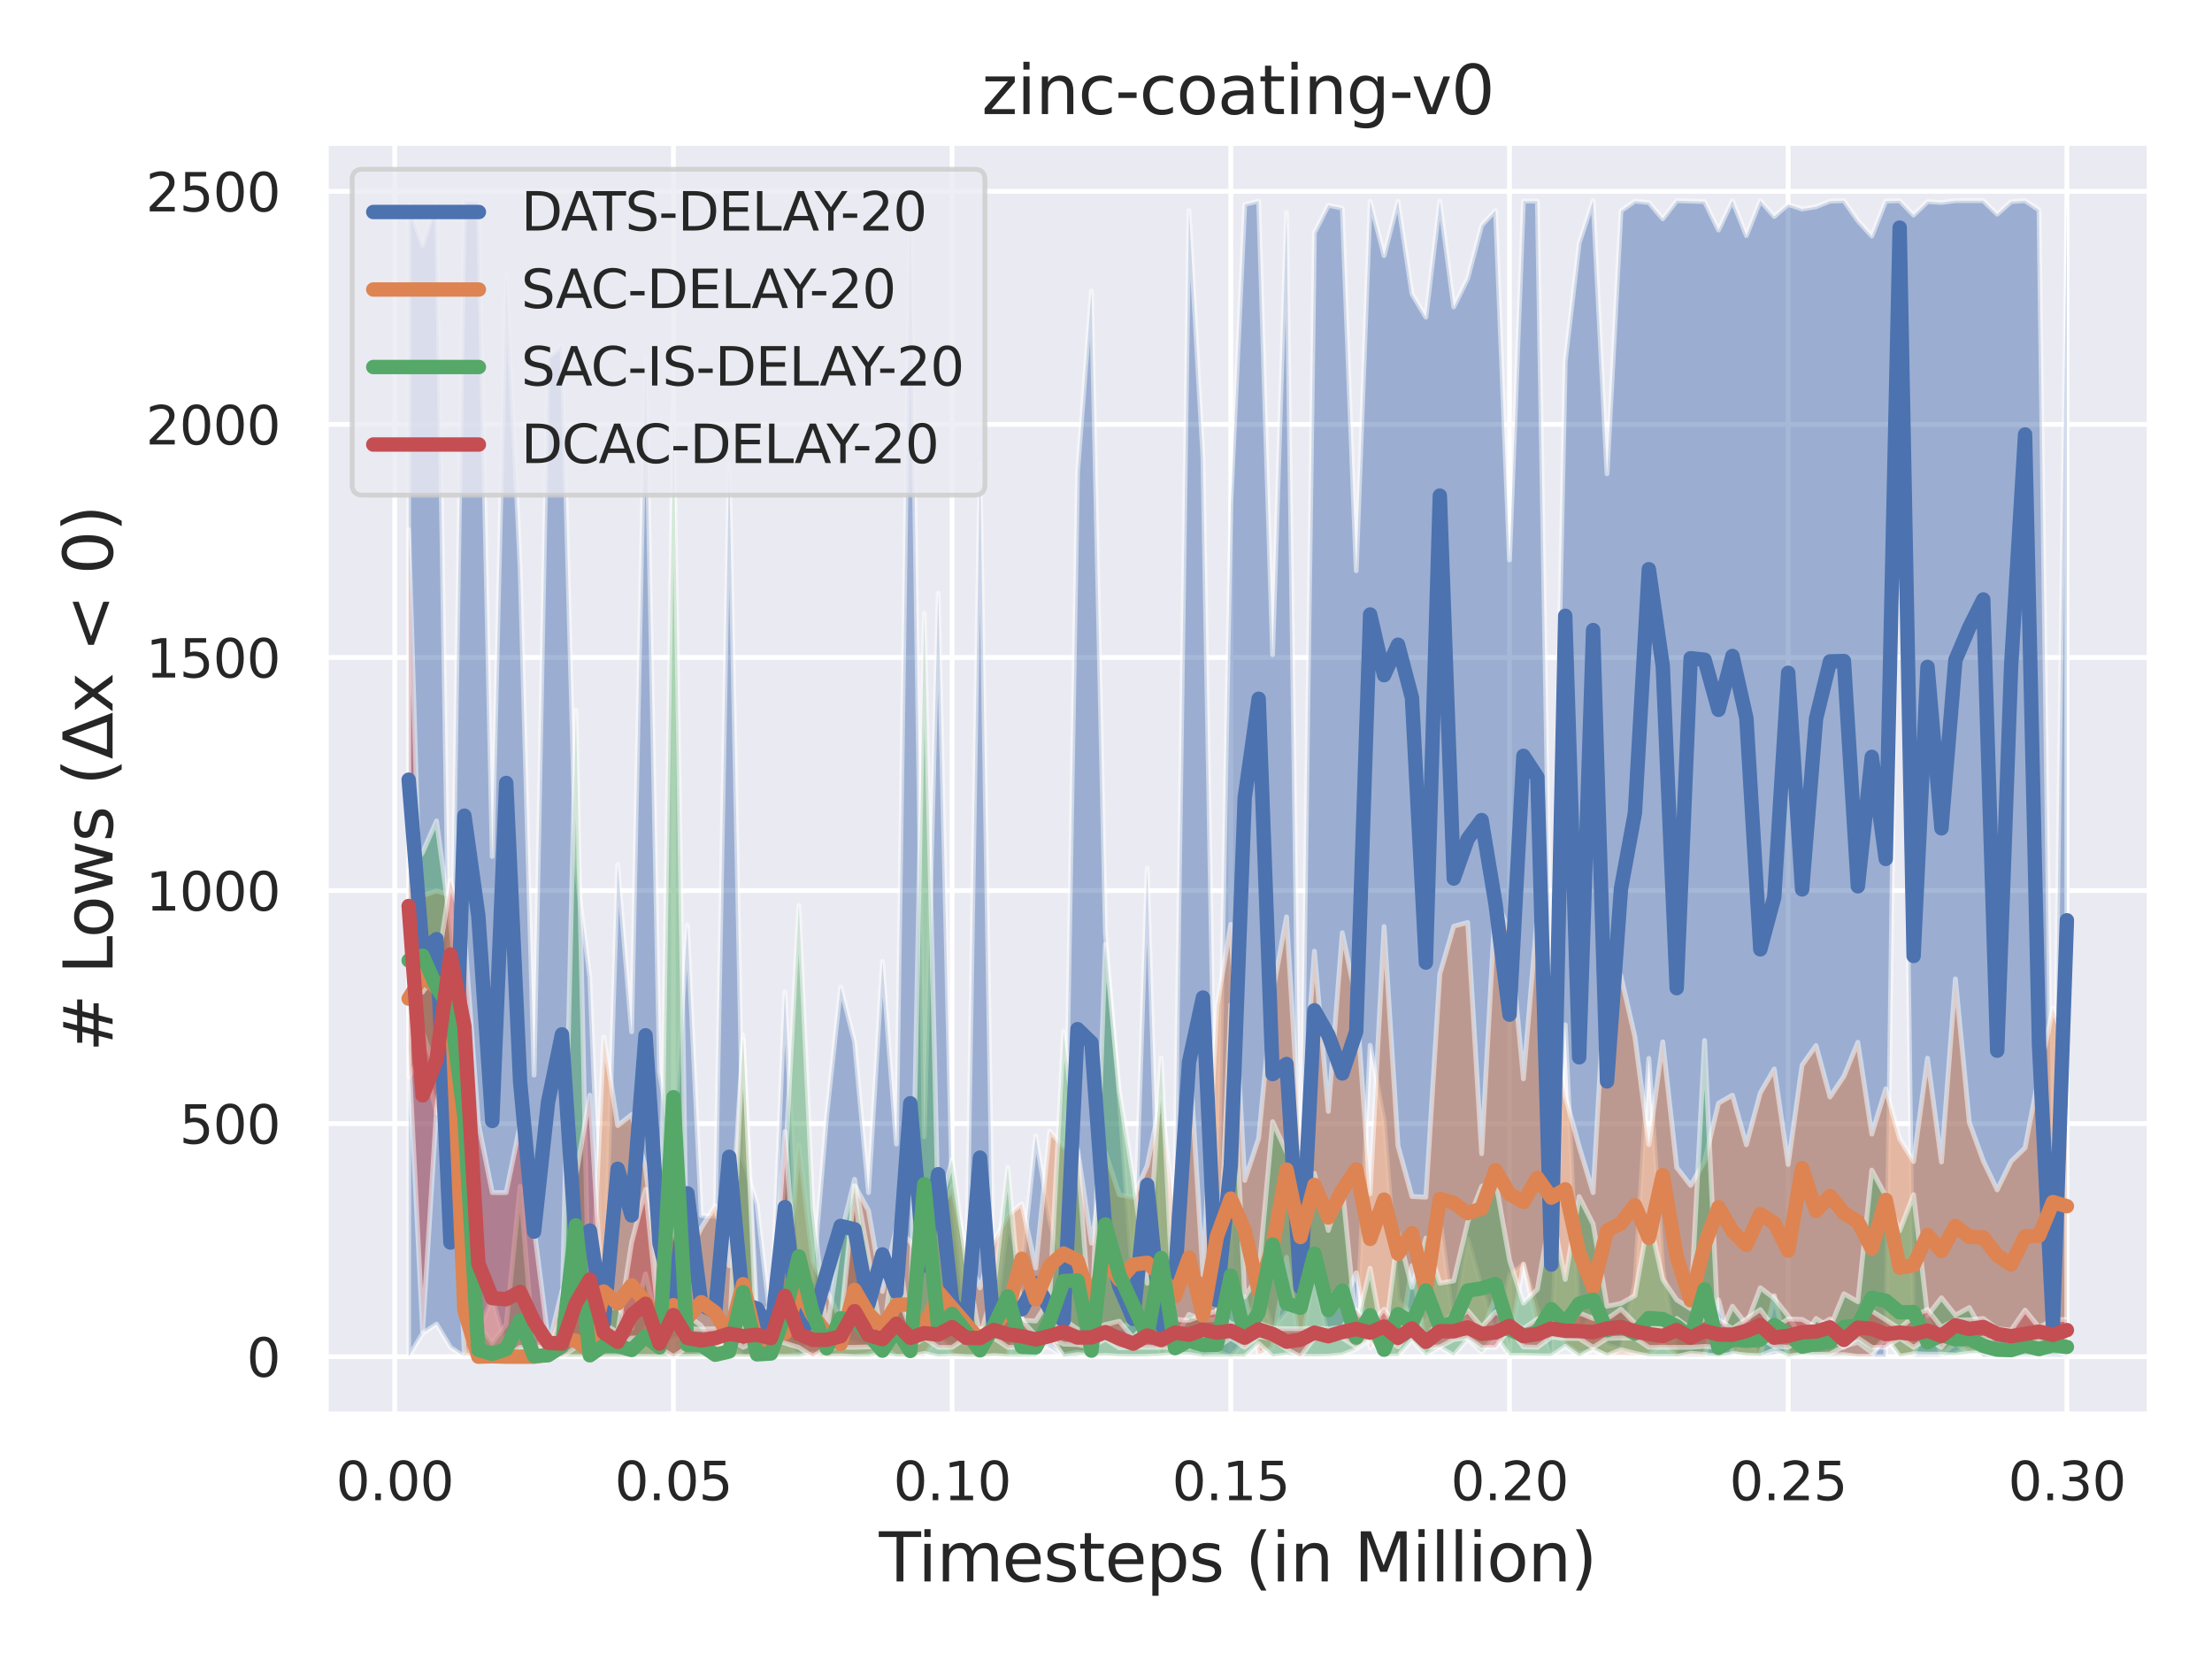 <?xml version="1.0" encoding="utf-8" standalone="no"?>
<!DOCTYPE svg PUBLIC "-//W3C//DTD SVG 1.1//EN"
  "http://www.w3.org/Graphics/SVG/1.1/DTD/svg11.dtd">
<svg xmlns:xlink="http://www.w3.org/1999/xlink" width="460.8pt" height="345.6pt" viewBox="0 0 460.8 345.6" xmlns="http://www.w3.org/2000/svg" version="1.1">
 <defs>
  <style type="text/css">*{stroke-linejoin: round; stroke-linecap: butt}</style>
 </defs>
 <g id="figure_1">
  <g id="patch_1">
   <path d="M 0 345.6 
L 460.8 345.6 
L 460.8 0 
L 0 0 
z
" style="fill: #ffffff"/>
  </g>
  <g id="axes_1">
   <g id="patch_2">
    <path d="M 67.86 294.66 
L 447.84 294.66 
L 447.84 29.76 
L 67.86 29.76 
z
" style="fill: #eaeaf2"/>
   </g>
   <g id="matplotlib.axis_1">
    <g id="xtick_1">
     <g id="line2d_1">
      <path d="M 82.229 294.66 
L 82.229 29.76 
" clip-path="url(#p221c04ae5b)" style="fill: none; stroke: #ffffff; stroke-linecap: round"/>
     </g>
     <g id="text_1">
      <!-- 0.00 -->
      <g style="fill: #262626" transform="translate(69.983 312.518)scale(0.11 -0.11)">
       <defs>
        <path id="DejaVuSans-30" d="M 2034 4250 
Q 1547 4250 1301 3770 
Q 1056 3291 1056 2328 
Q 1056 1369 1301 889 
Q 1547 409 2034 409 
Q 2525 409 2770 889 
Q 3016 1369 3016 2328 
Q 3016 3291 2770 3770 
Q 2525 4250 2034 4250 
z
M 2034 4750 
Q 2819 4750 3233 4129 
Q 3647 3509 3647 2328 
Q 3647 1150 3233 529 
Q 2819 -91 2034 -91 
Q 1250 -91 836 529 
Q 422 1150 422 2328 
Q 422 3509 836 4129 
Q 1250 4750 2034 4750 
z
" transform="scale(0.016)"/>
        <path id="DejaVuSans-2e" d="M 684 794 
L 1344 794 
L 1344 0 
L 684 0 
L 684 794 
z
" transform="scale(0.016)"/>
       </defs>
       <use xlink:href="#DejaVuSans-30"/>
       <use xlink:href="#DejaVuSans-2e" x="63.623"/>
       <use xlink:href="#DejaVuSans-30" x="95.41"/>
       <use xlink:href="#DejaVuSans-30" x="159.033"/>
      </g>
     </g>
    </g>
    <g id="xtick_2">
     <g id="line2d_2">
      <path d="M 140.286 294.66 
L 140.286 29.76 
" clip-path="url(#p221c04ae5b)" style="fill: none; stroke: #ffffff; stroke-linecap: round"/>
     </g>
     <g id="text_2">
      <!-- 0.05 -->
      <g style="fill: #262626" transform="translate(128.039 312.518)scale(0.11 -0.11)">
       <defs>
        <path id="DejaVuSans-35" d="M 691 4666 
L 3169 4666 
L 3169 4134 
L 1269 4134 
L 1269 2991 
Q 1406 3038 1543 3061 
Q 1681 3084 1819 3084 
Q 2600 3084 3056 2656 
Q 3513 2228 3513 1497 
Q 3513 744 3044 326 
Q 2575 -91 1722 -91 
Q 1428 -91 1123 -41 
Q 819 9 494 109 
L 494 744 
Q 775 591 1075 516 
Q 1375 441 1709 441 
Q 2250 441 2565 725 
Q 2881 1009 2881 1497 
Q 2881 1984 2565 2268 
Q 2250 2553 1709 2553 
Q 1456 2553 1204 2497 
Q 953 2441 691 2322 
L 691 4666 
z
" transform="scale(0.016)"/>
       </defs>
       <use xlink:href="#DejaVuSans-30"/>
       <use xlink:href="#DejaVuSans-2e" x="63.623"/>
       <use xlink:href="#DejaVuSans-30" x="95.41"/>
       <use xlink:href="#DejaVuSans-35" x="159.033"/>
      </g>
     </g>
    </g>
    <g id="xtick_3">
     <g id="line2d_3">
      <path d="M 198.342 294.66 
L 198.342 29.76 
" clip-path="url(#p221c04ae5b)" style="fill: none; stroke: #ffffff; stroke-linecap: round"/>
     </g>
     <g id="text_3">
      <!-- 0.10 -->
      <g style="fill: #262626" transform="translate(186.096 312.518)scale(0.11 -0.11)">
       <defs>
        <path id="DejaVuSans-31" d="M 794 531 
L 1825 531 
L 1825 4091 
L 703 3866 
L 703 4441 
L 1819 4666 
L 2450 4666 
L 2450 531 
L 3481 531 
L 3481 0 
L 794 0 
L 794 531 
z
" transform="scale(0.016)"/>
       </defs>
       <use xlink:href="#DejaVuSans-30"/>
       <use xlink:href="#DejaVuSans-2e" x="63.623"/>
       <use xlink:href="#DejaVuSans-31" x="95.41"/>
       <use xlink:href="#DejaVuSans-30" x="159.033"/>
      </g>
     </g>
    </g>
    <g id="xtick_4">
     <g id="line2d_4">
      <path d="M 256.399 294.66 
L 256.399 29.76 
" clip-path="url(#p221c04ae5b)" style="fill: none; stroke: #ffffff; stroke-linecap: round"/>
     </g>
     <g id="text_4">
      <!-- 0.15 -->
      <g style="fill: #262626" transform="translate(244.152 312.518)scale(0.11 -0.11)">
       <use xlink:href="#DejaVuSans-30"/>
       <use xlink:href="#DejaVuSans-2e" x="63.623"/>
       <use xlink:href="#DejaVuSans-31" x="95.41"/>
       <use xlink:href="#DejaVuSans-35" x="159.033"/>
      </g>
     </g>
    </g>
    <g id="xtick_5">
     <g id="line2d_5">
      <path d="M 314.455 294.66 
L 314.455 29.76 
" clip-path="url(#p221c04ae5b)" style="fill: none; stroke: #ffffff; stroke-linecap: round"/>
     </g>
     <g id="text_5">
      <!-- 0.20 -->
      <g style="fill: #262626" transform="translate(302.209 312.518)scale(0.11 -0.11)">
       <defs>
        <path id="DejaVuSans-32" d="M 1228 531 
L 3431 531 
L 3431 0 
L 469 0 
L 469 531 
Q 828 903 1448 1529 
Q 2069 2156 2228 2338 
Q 2531 2678 2651 2914 
Q 2772 3150 2772 3378 
Q 2772 3750 2511 3984 
Q 2250 4219 1831 4219 
Q 1534 4219 1204 4116 
Q 875 4013 500 3803 
L 500 4441 
Q 881 4594 1212 4672 
Q 1544 4750 1819 4750 
Q 2544 4750 2975 4387 
Q 3406 4025 3406 3419 
Q 3406 3131 3298 2873 
Q 3191 2616 2906 2266 
Q 2828 2175 2409 1742 
Q 1991 1309 1228 531 
z
" transform="scale(0.016)"/>
       </defs>
       <use xlink:href="#DejaVuSans-30"/>
       <use xlink:href="#DejaVuSans-2e" x="63.623"/>
       <use xlink:href="#DejaVuSans-32" x="95.41"/>
       <use xlink:href="#DejaVuSans-30" x="159.033"/>
      </g>
     </g>
    </g>
    <g id="xtick_6">
     <g id="line2d_6">
      <path d="M 372.512 294.66 
L 372.512 29.76 
" clip-path="url(#p221c04ae5b)" style="fill: none; stroke: #ffffff; stroke-linecap: round"/>
     </g>
     <g id="text_6">
      <!-- 0.25 -->
      <g style="fill: #262626" transform="translate(360.266 312.518)scale(0.11 -0.11)">
       <use xlink:href="#DejaVuSans-30"/>
       <use xlink:href="#DejaVuSans-2e" x="63.623"/>
       <use xlink:href="#DejaVuSans-32" x="95.41"/>
       <use xlink:href="#DejaVuSans-35" x="159.033"/>
      </g>
     </g>
    </g>
    <g id="xtick_7">
     <g id="line2d_7">
      <path d="M 430.568 294.66 
L 430.568 29.76 
" clip-path="url(#p221c04ae5b)" style="fill: none; stroke: #ffffff; stroke-linecap: round"/>
     </g>
     <g id="text_7">
      <!-- 0.30 -->
      <g style="fill: #262626" transform="translate(418.322 312.518)scale(0.11 -0.11)">
       <defs>
        <path id="DejaVuSans-33" d="M 2597 2516 
Q 3050 2419 3304 2112 
Q 3559 1806 3559 1356 
Q 3559 666 3084 287 
Q 2609 -91 1734 -91 
Q 1441 -91 1130 -33 
Q 819 25 488 141 
L 488 750 
Q 750 597 1062 519 
Q 1375 441 1716 441 
Q 2309 441 2620 675 
Q 2931 909 2931 1356 
Q 2931 1769 2642 2001 
Q 2353 2234 1838 2234 
L 1294 2234 
L 1294 2753 
L 1863 2753 
Q 2328 2753 2575 2939 
Q 2822 3125 2822 3475 
Q 2822 3834 2567 4026 
Q 2313 4219 1838 4219 
Q 1578 4219 1281 4162 
Q 984 4106 628 3988 
L 628 4550 
Q 988 4650 1302 4700 
Q 1616 4750 1894 4750 
Q 2613 4750 3031 4423 
Q 3450 4097 3450 3541 
Q 3450 3153 3228 2886 
Q 3006 2619 2597 2516 
z
" transform="scale(0.016)"/>
       </defs>
       <use xlink:href="#DejaVuSans-30"/>
       <use xlink:href="#DejaVuSans-2e" x="63.623"/>
       <use xlink:href="#DejaVuSans-33" x="95.41"/>
       <use xlink:href="#DejaVuSans-30" x="159.033"/>
      </g>
     </g>
    </g>
    <g id="text_8">
     <!-- Timesteps (in Million) -->
     <g style="fill: #262626" transform="translate(183.104 329.444)scale(0.14 -0.14)">
      <defs>
       <path id="DejaVuSans-54" d="M -19 4666 
L 3928 4666 
L 3928 4134 
L 2272 4134 
L 2272 0 
L 1638 0 
L 1638 4134 
L -19 4134 
L -19 4666 
z
" transform="scale(0.016)"/>
       <path id="DejaVuSans-69" d="M 603 3500 
L 1178 3500 
L 1178 0 
L 603 0 
L 603 3500 
z
M 603 4863 
L 1178 4863 
L 1178 4134 
L 603 4134 
L 603 4863 
z
" transform="scale(0.016)"/>
       <path id="DejaVuSans-6d" d="M 3328 2828 
Q 3544 3216 3844 3400 
Q 4144 3584 4550 3584 
Q 5097 3584 5394 3201 
Q 5691 2819 5691 2113 
L 5691 0 
L 5113 0 
L 5113 2094 
Q 5113 2597 4934 2840 
Q 4756 3084 4391 3084 
Q 3944 3084 3684 2787 
Q 3425 2491 3425 1978 
L 3425 0 
L 2847 0 
L 2847 2094 
Q 2847 2600 2669 2842 
Q 2491 3084 2119 3084 
Q 1678 3084 1418 2786 
Q 1159 2488 1159 1978 
L 1159 0 
L 581 0 
L 581 3500 
L 1159 3500 
L 1159 2956 
Q 1356 3278 1631 3431 
Q 1906 3584 2284 3584 
Q 2666 3584 2933 3390 
Q 3200 3197 3328 2828 
z
" transform="scale(0.016)"/>
       <path id="DejaVuSans-65" d="M 3597 1894 
L 3597 1613 
L 953 1613 
Q 991 1019 1311 708 
Q 1631 397 2203 397 
Q 2534 397 2845 478 
Q 3156 559 3463 722 
L 3463 178 
Q 3153 47 2828 -22 
Q 2503 -91 2169 -91 
Q 1331 -91 842 396 
Q 353 884 353 1716 
Q 353 2575 817 3079 
Q 1281 3584 2069 3584 
Q 2775 3584 3186 3129 
Q 3597 2675 3597 1894 
z
M 3022 2063 
Q 3016 2534 2758 2815 
Q 2500 3097 2075 3097 
Q 1594 3097 1305 2825 
Q 1016 2553 972 2059 
L 3022 2063 
z
" transform="scale(0.016)"/>
       <path id="DejaVuSans-73" d="M 2834 3397 
L 2834 2853 
Q 2591 2978 2328 3040 
Q 2066 3103 1784 3103 
Q 1356 3103 1142 2972 
Q 928 2841 928 2578 
Q 928 2378 1081 2264 
Q 1234 2150 1697 2047 
L 1894 2003 
Q 2506 1872 2764 1633 
Q 3022 1394 3022 966 
Q 3022 478 2636 193 
Q 2250 -91 1575 -91 
Q 1294 -91 989 -36 
Q 684 19 347 128 
L 347 722 
Q 666 556 975 473 
Q 1284 391 1588 391 
Q 1994 391 2212 530 
Q 2431 669 2431 922 
Q 2431 1156 2273 1281 
Q 2116 1406 1581 1522 
L 1381 1569 
Q 847 1681 609 1914 
Q 372 2147 372 2553 
Q 372 3047 722 3315 
Q 1072 3584 1716 3584 
Q 2034 3584 2315 3537 
Q 2597 3491 2834 3397 
z
" transform="scale(0.016)"/>
       <path id="DejaVuSans-74" d="M 1172 4494 
L 1172 3500 
L 2356 3500 
L 2356 3053 
L 1172 3053 
L 1172 1153 
Q 1172 725 1289 603 
Q 1406 481 1766 481 
L 2356 481 
L 2356 0 
L 1766 0 
Q 1100 0 847 248 
Q 594 497 594 1153 
L 594 3053 
L 172 3053 
L 172 3500 
L 594 3500 
L 594 4494 
L 1172 4494 
z
" transform="scale(0.016)"/>
       <path id="DejaVuSans-70" d="M 1159 525 
L 1159 -1331 
L 581 -1331 
L 581 3500 
L 1159 3500 
L 1159 2969 
Q 1341 3281 1617 3432 
Q 1894 3584 2278 3584 
Q 2916 3584 3314 3078 
Q 3713 2572 3713 1747 
Q 3713 922 3314 415 
Q 2916 -91 2278 -91 
Q 1894 -91 1617 61 
Q 1341 213 1159 525 
z
M 3116 1747 
Q 3116 2381 2855 2742 
Q 2594 3103 2138 3103 
Q 1681 3103 1420 2742 
Q 1159 2381 1159 1747 
Q 1159 1113 1420 752 
Q 1681 391 2138 391 
Q 2594 391 2855 752 
Q 3116 1113 3116 1747 
z
" transform="scale(0.016)"/>
       <path id="DejaVuSans-20" transform="scale(0.016)"/>
       <path id="DejaVuSans-28" d="M 1984 4856 
Q 1566 4138 1362 3434 
Q 1159 2731 1159 2009 
Q 1159 1288 1364 580 
Q 1569 -128 1984 -844 
L 1484 -844 
Q 1016 -109 783 600 
Q 550 1309 550 2009 
Q 550 2706 781 3412 
Q 1013 4119 1484 4856 
L 1984 4856 
z
" transform="scale(0.016)"/>
       <path id="DejaVuSans-6e" d="M 3513 2113 
L 3513 0 
L 2938 0 
L 2938 2094 
Q 2938 2591 2744 2837 
Q 2550 3084 2163 3084 
Q 1697 3084 1428 2787 
Q 1159 2491 1159 1978 
L 1159 0 
L 581 0 
L 581 3500 
L 1159 3500 
L 1159 2956 
Q 1366 3272 1645 3428 
Q 1925 3584 2291 3584 
Q 2894 3584 3203 3211 
Q 3513 2838 3513 2113 
z
" transform="scale(0.016)"/>
       <path id="DejaVuSans-4d" d="M 628 4666 
L 1569 4666 
L 2759 1491 
L 3956 4666 
L 4897 4666 
L 4897 0 
L 4281 0 
L 4281 4097 
L 3078 897 
L 2444 897 
L 1241 4097 
L 1241 0 
L 628 0 
L 628 4666 
z
" transform="scale(0.016)"/>
       <path id="DejaVuSans-6c" d="M 603 4863 
L 1178 4863 
L 1178 0 
L 603 0 
L 603 4863 
z
" transform="scale(0.016)"/>
       <path id="DejaVuSans-6f" d="M 1959 3097 
Q 1497 3097 1228 2736 
Q 959 2375 959 1747 
Q 959 1119 1226 758 
Q 1494 397 1959 397 
Q 2419 397 2687 759 
Q 2956 1122 2956 1747 
Q 2956 2369 2687 2733 
Q 2419 3097 1959 3097 
z
M 1959 3584 
Q 2709 3584 3137 3096 
Q 3566 2609 3566 1747 
Q 3566 888 3137 398 
Q 2709 -91 1959 -91 
Q 1206 -91 779 398 
Q 353 888 353 1747 
Q 353 2609 779 3096 
Q 1206 3584 1959 3584 
z
" transform="scale(0.016)"/>
       <path id="DejaVuSans-29" d="M 513 4856 
L 1013 4856 
Q 1481 4119 1714 3412 
Q 1947 2706 1947 2009 
Q 1947 1309 1714 600 
Q 1481 -109 1013 -844 
L 513 -844 
Q 928 -128 1133 580 
Q 1338 1288 1338 2009 
Q 1338 2731 1133 3434 
Q 928 4138 513 4856 
z
" transform="scale(0.016)"/>
      </defs>
      <use xlink:href="#DejaVuSans-54"/>
      <use xlink:href="#DejaVuSans-69" x="57.959"/>
      <use xlink:href="#DejaVuSans-6d" x="85.742"/>
      <use xlink:href="#DejaVuSans-65" x="183.154"/>
      <use xlink:href="#DejaVuSans-73" x="244.678"/>
      <use xlink:href="#DejaVuSans-74" x="296.777"/>
      <use xlink:href="#DejaVuSans-65" x="335.986"/>
      <use xlink:href="#DejaVuSans-70" x="397.51"/>
      <use xlink:href="#DejaVuSans-73" x="460.986"/>
      <use xlink:href="#DejaVuSans-20" x="513.086"/>
      <use xlink:href="#DejaVuSans-28" x="544.873"/>
      <use xlink:href="#DejaVuSans-69" x="583.887"/>
      <use xlink:href="#DejaVuSans-6e" x="611.67"/>
      <use xlink:href="#DejaVuSans-20" x="675.049"/>
      <use xlink:href="#DejaVuSans-4d" x="706.836"/>
      <use xlink:href="#DejaVuSans-69" x="793.115"/>
      <use xlink:href="#DejaVuSans-6c" x="820.898"/>
      <use xlink:href="#DejaVuSans-6c" x="848.682"/>
      <use xlink:href="#DejaVuSans-69" x="876.465"/>
      <use xlink:href="#DejaVuSans-6f" x="904.248"/>
      <use xlink:href="#DejaVuSans-6e" x="965.43"/>
      <use xlink:href="#DejaVuSans-29" x="1028.809"/>
     </g>
    </g>
   </g>
   <g id="matplotlib.axis_2">
    <g id="ytick_1">
     <g id="line2d_8">
      <path d="M 67.86 282.619 
L 447.84 282.619 
" clip-path="url(#p221c04ae5b)" style="fill: none; stroke: #ffffff; stroke-linecap: round"/>
     </g>
     <g id="text_9">
      <!-- 0 -->
      <g style="fill: #262626" transform="translate(51.361 286.798)scale(0.11 -0.11)">
       <use xlink:href="#DejaVuSans-30"/>
      </g>
     </g>
    </g>
    <g id="ytick_2">
     <g id="line2d_9">
      <path d="M 67.86 234.067 
L 447.84 234.067 
" clip-path="url(#p221c04ae5b)" style="fill: none; stroke: #ffffff; stroke-linecap: round"/>
     </g>
     <g id="text_10">
      <!-- 500 -->
      <g style="fill: #262626" transform="translate(37.364 238.246)scale(0.11 -0.11)">
       <use xlink:href="#DejaVuSans-35"/>
       <use xlink:href="#DejaVuSans-30" x="63.623"/>
       <use xlink:href="#DejaVuSans-30" x="127.246"/>
      </g>
     </g>
    </g>
    <g id="ytick_3">
     <g id="line2d_10">
      <path d="M 67.86 185.515 
L 447.84 185.515 
" clip-path="url(#p221c04ae5b)" style="fill: none; stroke: #ffffff; stroke-linecap: round"/>
     </g>
     <g id="text_11">
      <!-- 1000 -->
      <g style="fill: #262626" transform="translate(30.365 189.694)scale(0.11 -0.11)">
       <use xlink:href="#DejaVuSans-31"/>
       <use xlink:href="#DejaVuSans-30" x="63.623"/>
       <use xlink:href="#DejaVuSans-30" x="127.246"/>
       <use xlink:href="#DejaVuSans-30" x="190.869"/>
      </g>
     </g>
    </g>
    <g id="ytick_4">
     <g id="line2d_11">
      <path d="M 67.86 136.963 
L 447.84 136.963 
" clip-path="url(#p221c04ae5b)" style="fill: none; stroke: #ffffff; stroke-linecap: round"/>
     </g>
     <g id="text_12">
      <!-- 1500 -->
      <g style="fill: #262626" transform="translate(30.365 141.142)scale(0.11 -0.11)">
       <use xlink:href="#DejaVuSans-31"/>
       <use xlink:href="#DejaVuSans-35" x="63.623"/>
       <use xlink:href="#DejaVuSans-30" x="127.246"/>
       <use xlink:href="#DejaVuSans-30" x="190.869"/>
      </g>
     </g>
    </g>
    <g id="ytick_5">
     <g id="line2d_12">
      <path d="M 67.86 88.411 
L 447.84 88.411 
" clip-path="url(#p221c04ae5b)" style="fill: none; stroke: #ffffff; stroke-linecap: round"/>
     </g>
     <g id="text_13">
      <!-- 2000 -->
      <g style="fill: #262626" transform="translate(30.365 92.59)scale(0.11 -0.11)">
       <use xlink:href="#DejaVuSans-32"/>
       <use xlink:href="#DejaVuSans-30" x="63.623"/>
       <use xlink:href="#DejaVuSans-30" x="127.246"/>
       <use xlink:href="#DejaVuSans-30" x="190.869"/>
      </g>
     </g>
    </g>
    <g id="ytick_6">
     <g id="line2d_13">
      <path d="M 67.86 39.859 
L 447.84 39.859 
" clip-path="url(#p221c04ae5b)" style="fill: none; stroke: #ffffff; stroke-linecap: round"/>
     </g>
     <g id="text_14">
      <!-- 2500 -->
      <g style="fill: #262626" transform="translate(30.365 44.038)scale(0.11 -0.11)">
       <use xlink:href="#DejaVuSans-32"/>
       <use xlink:href="#DejaVuSans-35" x="63.623"/>
       <use xlink:href="#DejaVuSans-30" x="127.246"/>
       <use xlink:href="#DejaVuSans-30" x="190.869"/>
      </g>
     </g>
    </g>
    <g id="text_15">
     <!-- # Lows (Δx &lt; 0) -->
     <g style="fill: #262626" transform="translate(23.453 219.12)rotate(-90)scale(0.14 -0.14)">
      <defs>
       <path id="DejaVuSans-23" d="M 3272 2816 
L 2363 2816 
L 2100 1772 
L 3016 1772 
L 3272 2816 
z
M 2803 4594 
L 2478 3297 
L 3391 3297 
L 3719 4594 
L 4219 4594 
L 3897 3297 
L 4872 3297 
L 4872 2816 
L 3775 2816 
L 3519 1772 
L 4513 1772 
L 4513 1294 
L 3397 1294 
L 3072 0 
L 2572 0 
L 2894 1294 
L 1978 1294 
L 1656 0 
L 1153 0 
L 1478 1294 
L 494 1294 
L 494 1772 
L 1594 1772 
L 1856 2816 
L 850 2816 
L 850 3297 
L 1978 3297 
L 2297 4594 
L 2803 4594 
z
" transform="scale(0.016)"/>
       <path id="DejaVuSans-4c" d="M 628 4666 
L 1259 4666 
L 1259 531 
L 3531 531 
L 3531 0 
L 628 0 
L 628 4666 
z
" transform="scale(0.016)"/>
       <path id="DejaVuSans-77" d="M 269 3500 
L 844 3500 
L 1563 769 
L 2278 3500 
L 2956 3500 
L 3675 769 
L 4391 3500 
L 4966 3500 
L 4050 0 
L 3372 0 
L 2619 2869 
L 1863 0 
L 1184 0 
L 269 3500 
z
" transform="scale(0.016)"/>
       <path id="DejaVuSans-394" d="M 2188 4044 
L 906 525 
L 3472 525 
L 2188 4044 
z
M 50 0 
L 1831 4666 
L 2547 4666 
L 4325 0 
L 50 0 
z
" transform="scale(0.016)"/>
       <path id="DejaVuSans-78" d="M 3513 3500 
L 2247 1797 
L 3578 0 
L 2900 0 
L 1881 1375 
L 863 0 
L 184 0 
L 1544 1831 
L 300 3500 
L 978 3500 
L 1906 2253 
L 2834 3500 
L 3513 3500 
z
" transform="scale(0.016)"/>
       <path id="DejaVuSans-3c" d="M 4684 3150 
L 1459 2003 
L 4684 863 
L 4684 294 
L 678 1747 
L 678 2266 
L 4684 3719 
L 4684 3150 
z
" transform="scale(0.016)"/>
      </defs>
      <use xlink:href="#DejaVuSans-23"/>
      <use xlink:href="#DejaVuSans-20" x="83.789"/>
      <use xlink:href="#DejaVuSans-4c" x="115.576"/>
      <use xlink:href="#DejaVuSans-6f" x="169.539"/>
      <use xlink:href="#DejaVuSans-77" x="230.721"/>
      <use xlink:href="#DejaVuSans-73" x="312.508"/>
      <use xlink:href="#DejaVuSans-20" x="364.607"/>
      <use xlink:href="#DejaVuSans-28" x="396.395"/>
      <use xlink:href="#DejaVuSans-394" x="435.408"/>
      <use xlink:href="#DejaVuSans-78" x="503.816"/>
      <use xlink:href="#DejaVuSans-20" x="562.996"/>
      <use xlink:href="#DejaVuSans-3c" x="594.783"/>
      <use xlink:href="#DejaVuSans-20" x="678.572"/>
      <use xlink:href="#DejaVuSans-30" x="710.359"/>
      <use xlink:href="#DejaVuSans-29" x="773.982"/>
     </g>
    </g>
   </g>
   <g id="PolyCollection_1">
    <defs>
     <path id="mb1f275d0a1" d="M 85.132 -62.981 
L 85.132 -302.828 
L 88.035 -294.477 
L 90.937 -303.702 
L 93.84 -124.448 
L 96.743 -303.799 
L 99.646 -303.605 
L 102.549 -167.174 
L 105.452 -288.748 
L 108.354 -227.281 
L 111.257 -121.632 
L 114.16 -271.075 
L 117.063 -273.697 
L 119.966 -165.037 
L 122.869 -142.024 
L 125.771 -71.817 
L 128.674 -165.523 
L 131.577 -130.662 
L 134.48 -271.269 
L 137.383 -122.409 
L 140.286 -105.707 
L 143.188 -152.899 
L 146.091 -92.403 
L 148.994 -92.209 
L 151.897 -248.838 
L 154.8 -104.153 
L 157.702 -94.734 
L 160.605 -69.584 
L 163.508 -139.013 
L 166.411 -80.168 
L 169.314 -78.518 
L 172.217 -113.281 
L 175.119 -139.984 
L 178.022 -128.526 
L 180.925 -97.162 
L 183.828 -145.325 
L 186.731 -107.26 
L 189.634 -303.702 
L 192.536 -108.814 
L 195.439 -222.037 
L 198.342 -97.162 
L 201.245 -71.914 
L 204.148 -249.032 
L 207.051 -69.39 
L 209.953 -91.335 
L 212.856 -81.139 
L 215.759 -109.008 
L 218.662 -91.627 
L 221.565 -79.974 
L 224.467 -247.09 
L 227.37 -284.961 
L 230.273 -151.346 
L 233.176 -116.679 
L 236.079 -77.741 
L 238.982 -164.746 
L 241.884 -72.594 
L 244.787 -100.949 
L 247.69 -301.76 
L 250.593 -250.295 
L 253.496 -84.15 
L 256.399 -240.681 
L 259.301 -303.022 
L 262.204 -303.702 
L 265.107 -209.22 
L 268.01 -301.371 
L 270.913 -87.257 
L 273.816 -297.099 
L 276.718 -302.828 
L 279.621 -302.245 
L 282.524 -226.698 
L 285.427 -303.702 
L 288.33 -292.341 
L 291.233 -303.702 
L 294.135 -284.378 
L 297.038 -279.523 
L 299.941 -303.702 
L 302.844 -281.659 
L 305.747 -287.583 
L 308.649 -298.653 
L 311.552 -301.76 
L 314.455 -228.932 
L 317.358 -303.702 
L 320.261 -303.702 
L 323.164 -131.634 
L 326.066 -270.298 
L 328.969 -294.963 
L 331.872 -303.799 
L 334.775 -246.896 
L 337.678 -301.663 
L 340.581 -303.702 
L 343.483 -303.411 
L 346.386 -300.012 
L 349.289 -303.799 
L 352.192 -303.702 
L 355.095 -303.605 
L 357.998 -297.682 
L 360.9 -303.799 
L 363.803 -296.516 
L 366.706 -303.799 
L 369.609 -300.498 
L 372.512 -303.022 
L 375.414 -302.051 
L 378.317 -302.537 
L 381.22 -303.702 
L 384.123 -303.799 
L 387.026 -299.624 
L 389.929 -296.419 
L 392.831 -303.702 
L 395.734 -303.799 
L 398.637 -300.789 
L 401.54 -303.605 
L 404.443 -303.411 
L 407.346 -303.799 
L 410.248 -303.799 
L 413.151 -303.799 
L 416.054 -300.983 
L 418.957 -303.605 
L 421.86 -303.799 
L 424.763 -301.857 
L 427.665 -83.081 
L 430.568 -303.508 
L 430.568 -62.981 
L 430.568 -62.981 
L 427.665 -62.981 
L 424.763 -62.981 
L 421.86 -62.981 
L 418.957 -62.981 
L 416.054 -62.981 
L 413.151 -62.981 
L 410.248 -65.02 
L 407.346 -63.564 
L 404.443 -62.981 
L 401.54 -62.981 
L 398.637 -62.981 
L 395.734 -278.843 
L 392.831 -62.981 
L 389.929 -62.981 
L 387.026 -62.981 
L 384.123 -63.078 
L 381.22 -62.981 
L 378.317 -62.981 
L 375.414 -63.175 
L 372.512 -63.758 
L 369.609 -63.564 
L 366.706 -62.981 
L 363.803 -67.545 
L 360.9 -63.272 
L 357.998 -63.272 
L 355.095 -62.981 
L 352.192 -62.981 
L 349.289 -63.078 
L 346.386 -81.334 
L 343.483 -125.128 
L 340.581 -78.323 
L 337.678 -64.535 
L 334.775 -65.409 
L 331.872 -71.526 
L 328.969 -68.516 
L 326.066 -132.119 
L 323.164 -63.661 
L 320.261 -72.691 
L 317.358 -82.208 
L 314.455 -79.974 
L 311.552 -67.739 
L 308.649 -77.352 
L 305.747 -87.548 
L 302.844 -69.293 
L 299.941 -91.918 
L 297.038 -70.652 
L 294.135 -71.817 
L 291.233 -74.828 
L 288.33 -112.018 
L 285.427 -127.846 
L 282.524 -64.923 
L 279.621 -67.739 
L 276.718 -66.962 
L 273.816 -79.294 
L 270.913 -74.633 
L 268.01 -72.206 
L 265.107 -68.807 
L 262.204 -77.838 
L 259.301 -66.185 
L 256.399 -62.981 
L 253.496 -64.049 
L 250.593 -62.981 
L 247.69 -67.156 
L 244.787 -68.127 
L 241.884 -66.768 
L 238.982 -70.264 
L 236.079 -66.962 
L 233.176 -67.156 
L 230.273 -67.933 
L 227.37 -64.923 
L 224.467 -62.981 
L 221.565 -62.981 
L 218.662 -64.923 
L 215.759 -65.797 
L 212.856 -66.962 
L 209.953 -64.632 
L 207.051 -67.448 
L 204.148 -66.865 
L 201.245 -66.865 
L 198.342 -65.214 
L 195.439 -66.865 
L 192.536 -66.865 
L 189.634 -66.768 
L 186.731 -67.545 
L 183.828 -64.923 
L 180.925 -65.02 
L 178.022 -65.797 
L 175.119 -66.962 
L 172.217 -68.807 
L 169.314 -66.865 
L 166.411 -62.981 
L 163.508 -66.865 
L 160.605 -66.865 
L 157.702 -63.175 
L 154.8 -62.981 
L 151.897 -66.865 
L 148.994 -64.923 
L 146.091 -66.865 
L 143.188 -67.156 
L 140.286 -66.768 
L 137.383 -65.214 
L 134.48 -69.001 
L 131.577 -62.981 
L 128.674 -62.981 
L 125.771 -67.836 
L 122.869 -67.351 
L 119.966 -63.855 
L 117.063 -63.272 
L 114.16 -67.059 
L 111.257 -65.02 
L 108.354 -68.03 
L 105.452 -64.923 
L 102.549 -75.313 
L 99.646 -68.127 
L 96.743 -62.981 
L 93.84 -64.923 
L 90.937 -69.778 
L 88.035 -67.836 
L 85.132 -62.981 
z
" style="stroke: #ffffff; stroke-opacity: 0.5"/>
    </defs>
    <g clip-path="url(#p221c04ae5b)">
     <use xlink:href="#mb1f275d0a1" x="0" y="345.6" style="fill: #4c72b0; fill-opacity: 0.5; stroke: #ffffff; stroke-opacity: 0.5"/>
    </g>
   </g>
   <g id="PolyCollection_2">
    <defs>
     <path id="mce396e1ce4" d="M 85.132 -121.263 
L 85.132 -153.346 
L 88.035 -159.036 
L 90.937 -160.007 
L 93.84 -159.153 
L 96.743 -79.411 
L 99.646 -62.981 
L 102.549 -63.389 
L 105.452 -62.981 
L 108.354 -62.981 
L 111.257 -62.981 
L 114.16 -64.787 
L 117.063 -76.692 
L 119.966 -76.944 
L 122.869 -65.933 
L 125.771 -129.555 
L 128.674 -111.125 
L 131.577 -113.397 
L 134.48 -102.23 
L 137.383 -79.353 
L 140.286 -113.145 
L 143.188 -83.936 
L 146.091 -89.782 
L 148.994 -94.443 
L 151.897 -81.916 
L 154.8 -129.089 
L 157.702 -70.788 
L 160.605 -73.837 
L 163.508 -73.507 
L 166.411 -107.066 
L 169.314 -82.926 
L 172.217 -76.673 
L 175.119 -70.788 
L 178.022 -98.676 
L 180.925 -93.413 
L 183.828 -76.556 
L 186.731 -89.937 
L 189.634 -86.907 
L 192.536 -81.858 
L 195.439 -91.976 
L 198.342 -98.502 
L 201.245 -84.79 
L 204.148 -77.313 
L 207.051 -87.082 
L 209.953 -92.501 
L 212.856 -94.812 
L 215.759 -81.45 
L 218.662 -109.999 
L 221.565 -106.697 
L 224.467 -106.212 
L 227.37 -86.616 
L 230.273 -105.551 
L 233.176 -96.695 
L 236.079 -96.21 
L 238.982 -102.755 
L 241.884 -117.01 
L 244.787 -91.18 
L 247.69 -127.439 
L 250.593 -80.071 
L 253.496 -136.023 
L 256.399 -153.035 
L 259.301 -99.686 
L 262.204 -108.484 
L 265.107 -138.761 
L 268.01 -154.608 
L 270.913 -106.406 
L 273.816 -147.461 
L 276.718 -114.077 
L 279.621 -151.307 
L 282.524 -137.363 
L 285.427 -96.929 
L 288.33 -152.589 
L 291.233 -106.891 
L 294.135 -96.346 
L 297.038 -96.21 
L 299.941 -142.684 
L 302.844 -152.647 
L 305.747 -153.424 
L 308.649 -105.26 
L 311.552 -158.531 
L 314.455 -151.637 
L 317.358 -120.855 
L 320.261 -155.152 
L 323.164 -136.139 
L 326.066 -117.282 
L 328.969 -106.736 
L 331.872 -97.142 
L 334.775 -148.102 
L 337.678 -142.218 
L 340.581 -129.575 
L 343.483 -107.144 
L 346.386 -128.565 
L 349.289 -102.386 
L 352.192 -98.657 
L 355.095 -103.668 
L 357.998 -115.786 
L 360.9 -117.456 
L 363.803 -107.105 
L 366.706 -117.942 
L 369.609 -122.914 
L 372.512 -103.007 
L 375.414 -123.729 
L 378.317 -127.788 
L 381.22 -117.068 
L 384.123 -121.399 
L 387.026 -128.468 
L 389.929 -109.338 
L 392.831 -118.777 
L 395.734 -108.387 
L 398.637 -103.629 
L 401.54 -125.166 
L 404.443 -103.512 
L 407.346 -141.674 
L 410.248 -111.766 
L 413.151 -103.765 
L 416.054 -97.725 
L 418.957 -103.668 
L 421.86 -106.484 
L 424.763 -121.748 
L 427.665 -135.595 
L 430.568 -127.244 
L 430.568 -63.195 
L 430.568 -63.195 
L 427.665 -64.632 
L 424.763 -63.039 
L 421.86 -66.321 
L 418.957 -65.913 
L 416.054 -67.487 
L 413.151 -64.651 
L 410.248 -63.835 
L 407.346 -65.816 
L 404.443 -63.428 
L 401.54 -71.235 
L 398.637 -63.233 
L 395.734 -63 
L 392.831 -67.525 
L 389.929 -63.059 
L 387.026 -63.02 
L 384.123 -63.428 
L 381.22 -63.292 
L 378.317 -63.466 
L 375.414 -63.583 
L 372.512 -63.039 
L 369.609 -75.682 
L 366.706 -63.097 
L 363.803 -63.039 
L 360.9 -63.855 
L 357.998 -74.808 
L 355.095 -63 
L 352.192 -63.214 
L 349.289 -62.981 
L 346.386 -65.486 
L 343.483 -63.408 
L 340.581 -63.233 
L 337.678 -63.389 
L 334.775 -63.233 
L 331.872 -64.321 
L 328.969 -63.544 
L 326.066 -65.544 
L 323.164 -70.905 
L 320.261 -69.079 
L 317.358 -82.266 
L 314.455 -65.311 
L 311.552 -75.352 
L 308.649 -67.933 
L 305.747 -70.885 
L 302.844 -72.148 
L 299.941 -69.254 
L 297.038 -64.671 
L 294.135 -81.955 
L 291.233 -62.981 
L 288.33 -69.584 
L 285.427 -64.748 
L 282.524 -80.46 
L 279.621 -73.701 
L 276.718 -76.459 
L 273.816 -81.275 
L 270.913 -63.758 
L 268.01 -83.684 
L 265.107 -64.904 
L 262.204 -63.466 
L 259.301 -75.468 
L 256.399 -74.905 
L 253.496 -63.933 
L 250.593 -64.01 
L 247.69 -68.011 
L 244.787 -65.719 
L 241.884 -63.583 
L 238.982 -71.662 
L 236.079 -70.341 
L 233.176 -68.885 
L 230.273 -69.332 
L 227.37 -63.622 
L 224.467 -63.894 
L 221.565 -63.369 
L 218.662 -66.147 
L 215.759 -63.039 
L 212.856 -71.041 
L 209.953 -63.136 
L 207.051 -63.253 
L 204.148 -63 
L 201.245 -63 
L 198.342 -63.311 
L 195.439 -67.176 
L 192.536 -63.039 
L 189.634 -63.389 
L 186.731 -63.039 
L 183.828 -65.001 
L 180.925 -63.408 
L 178.022 -63 
L 175.119 -62.981 
L 172.217 -62.981 
L 169.314 -62.981 
L 166.411 -63.408 
L 163.508 -63.097 
L 160.605 -63.408 
L 157.702 -62.981 
L 154.8 -63.02 
L 151.897 -63.408 
L 148.994 -62.981 
L 146.091 -63.389 
L 143.188 -62.981 
L 140.286 -62.981 
L 137.383 -62.981 
L 134.48 -62.981 
L 131.577 -62.981 
L 128.674 -63.039 
L 125.771 -62.981 
L 122.869 -62.981 
L 119.966 -62.981 
L 117.063 -62.981 
L 114.16 -62.981 
L 111.257 -62.981 
L 108.354 -62.981 
L 105.452 -62.981 
L 102.549 -62.981 
L 99.646 -62.981 
L 96.743 -63.33 
L 93.84 -128.429 
L 90.937 -113.766 
L 88.035 -125.788 
L 85.132 -121.263 
z
" style="stroke: #ffffff; stroke-opacity: 0.5"/>
    </defs>
    <g clip-path="url(#p221c04ae5b)">
     <use xlink:href="#mce396e1ce4" x="0" y="345.6" style="fill: #dd8452; fill-opacity: 0.5; stroke: #ffffff; stroke-opacity: 0.5"/>
    </g>
   </g>
   <g id="PolyCollection_3">
    <defs>
     <path id="m816d4aa1b0" d="M 85.132 -134.391 
L 85.132 -164.047 
L 88.035 -168.009 
L 90.937 -174.592 
L 93.84 -153.035 
L 96.743 -130.138 
L 99.646 -69.759 
L 102.549 -65.875 
L 105.452 -69.681 
L 108.354 -98.482 
L 111.257 -63.583 
L 114.16 -64.243 
L 117.063 -71.254 
L 119.966 -197.645 
L 122.869 -63.738 
L 125.771 -72.614 
L 128.674 -73.604 
L 131.577 -68.904 
L 134.48 -80.227 
L 137.383 -67.545 
L 140.286 -260.996 
L 143.188 -71.662 
L 146.091 -69.409 
L 148.994 -64.379 
L 151.897 -65.778 
L 154.8 -130.002 
L 157.702 -65.137 
L 160.605 -65.603 
L 163.508 -101.997 
L 166.411 -157.017 
L 169.314 -94.248 
L 172.217 -67.817 
L 175.119 -87.937 
L 178.022 -99.939 
L 180.925 -83.781 
L 183.828 -65.972 
L 186.731 -88.578 
L 189.634 -66.749 
L 192.536 -217.823 
L 195.439 -92.403 
L 198.342 -104.056 
L 201.245 -82.732 
L 204.148 -67.098 
L 207.051 -77.352 
L 209.953 -102.425 
L 212.856 -70.613 
L 215.759 -70.4 
L 218.662 -74.983 
L 221.565 -130.74 
L 224.467 -105.551 
L 227.37 -66.71 
L 230.273 -148.86 
L 233.176 -118.427 
L 236.079 -100.152 
L 238.982 -78.265 
L 241.884 -125.205 
L 244.787 -66.71 
L 247.69 -71.779 
L 250.593 -70.613 
L 253.496 -70.691 
L 256.399 -136.295 
L 259.301 -75.41 
L 262.204 -80.013 
L 265.107 -111.941 
L 268.01 -105.551 
L 270.913 -98.579 
L 273.816 -101.162 
L 276.718 -89.277 
L 279.621 -98.346 
L 282.524 -69.215 
L 285.427 -81.411 
L 288.33 -65.583 
L 291.233 -88.713 
L 294.135 -77.411 
L 297.038 -87.684 
L 299.941 -78.304 
L 302.844 -78.77 
L 305.747 -91.005 
L 308.649 -98.463 
L 311.552 -99.589 
L 314.455 -83.159 
L 317.358 -74.128 
L 320.261 -77.003 
L 323.164 -93.608 
L 326.066 -79.061 
L 328.969 -96.326 
L 331.872 -90.617 
L 334.775 -73.488 
L 337.678 -74.07 
L 340.581 -75.702 
L 343.483 -92.073 
L 346.386 -79.1 
L 349.289 -74.808 
L 352.192 -72.963 
L 355.095 -128.856 
L 357.998 -66.962 
L 360.9 -73.488 
L 363.803 -69.681 
L 366.706 -77.333 
L 369.609 -75.138 
L 372.512 -71.468 
L 375.414 -66.651 
L 378.317 -70.943 
L 381.22 -69.04 
L 384.123 -76.09 
L 387.026 -74.42 
L 389.929 -101.861 
L 392.831 -96.404 
L 395.734 -89.218 
L 398.637 -96.734 
L 401.54 -71.526 
L 404.443 -75.255 
L 407.346 -71.623 
L 410.248 -73.216 
L 413.151 -68.089 
L 416.054 -67.292 
L 418.957 -65.972 
L 421.86 -68.477 
L 424.763 -67.292 
L 427.665 -67.584 
L 430.568 -67.001 
L 430.568 -63.583 
L 430.568 -63.583 
L 427.665 -63.583 
L 424.763 -63.35 
L 421.86 -63.447 
L 418.957 -63.233 
L 416.054 -63.059 
L 413.151 -63.797 
L 410.248 -63.68 
L 407.346 -63.292 
L 404.443 -63.505 
L 401.54 -63.505 
L 398.637 -63.602 
L 395.734 -63.078 
L 392.831 -66.846 
L 389.929 -63.835 
L 387.026 -65.991 
L 384.123 -65.117 
L 381.22 -63.544 
L 378.317 -63.428 
L 375.414 -63.447 
L 372.512 -62.981 
L 369.609 -64.399 
L 366.706 -63.175 
L 363.803 -63.33 
L 360.9 -63.622 
L 357.998 -62.981 
L 355.095 -63.466 
L 352.192 -63.699 
L 349.289 -63.02 
L 346.386 -63.059 
L 343.483 -63.059 
L 340.581 -63.699 
L 337.678 -64.457 
L 334.775 -63.233 
L 331.872 -64.612 
L 328.969 -63.02 
L 326.066 -65.117 
L 323.164 -63.136 
L 320.261 -63.175 
L 317.358 -63.272 
L 314.455 -63.253 
L 311.552 -67.176 
L 308.649 -63.874 
L 305.747 -66.632 
L 302.844 -63.233 
L 299.941 -64.962 
L 297.038 -63.253 
L 294.135 -66.418 
L 291.233 -63.136 
L 288.33 -63.078 
L 285.427 -66.438 
L 282.524 -64.535 
L 279.621 -63.389 
L 276.718 -63.097 
L 273.816 -63.039 
L 270.913 -63.097 
L 268.01 -63.389 
L 265.107 -63.02 
L 262.204 -65.758 
L 259.301 -63.02 
L 256.399 -63 
L 253.496 -62.981 
L 250.593 -62.981 
L 247.69 -63.447 
L 244.787 -63.466 
L 241.884 -63.195 
L 238.982 -63.059 
L 236.079 -63 
L 233.176 -63.059 
L 230.273 -63.253 
L 227.37 -63.117 
L 224.467 -63.428 
L 221.565 -62.981 
L 218.662 -67.661 
L 215.759 -62.981 
L 212.856 -62.981 
L 209.953 -62.981 
L 207.051 -63.195 
L 204.148 -62.981 
L 201.245 -62.981 
L 198.342 -63.136 
L 195.439 -62.981 
L 192.536 -63.68 
L 189.634 -62.981 
L 186.731 -63 
L 183.828 -63.486 
L 180.925 -62.981 
L 178.022 -62.981 
L 175.119 -63.175 
L 172.217 -63.078 
L 169.314 -63.583 
L 166.411 -62.981 
L 163.508 -62.981 
L 160.605 -62.981 
L 157.702 -63 
L 154.8 -62.981 
L 151.897 -62.981 
L 148.994 -62.981 
L 146.091 -63 
L 143.188 -63.02 
L 140.286 -63.117 
L 137.383 -62.981 
L 134.48 -63.02 
L 131.577 -62.981 
L 128.674 -62.981 
L 125.771 -62.981 
L 122.869 -62.981 
L 119.966 -62.981 
L 117.063 -62.981 
L 114.16 -62.981 
L 111.257 -62.981 
L 108.354 -62.981 
L 105.452 -62.981 
L 102.549 -62.981 
L 99.646 -62.981 
L 96.743 -91.976 
L 93.84 -118.194 
L 90.937 -122.312 
L 88.035 -130.701 
L 85.132 -134.391 
z
" style="stroke: #ffffff; stroke-opacity: 0.5"/>
    </defs>
    <g clip-path="url(#p221c04ae5b)">
     <use xlink:href="#m816d4aa1b0" x="0" y="345.6" style="fill: #55a868; fill-opacity: 0.5; stroke: #ffffff; stroke-opacity: 0.5"/>
    </g>
   </g>
   <g id="PolyCollection_4">
    <defs>
     <path id="m14c9d01ebe" d="M 85.132 -127.07 
L 85.132 -235.244 
L 88.035 -138.916 
L 90.937 -142.898 
L 93.84 -162.221 
L 96.743 -151.54 
L 99.646 -111.533 
L 102.549 -97.162 
L 105.452 -97.162 
L 108.354 -111.339 
L 111.257 -89.782 
L 114.16 -66.865 
L 117.063 -66.865 
L 119.966 -100.56 
L 122.869 -117.456 
L 125.771 -69.875 
L 128.674 -68.03 
L 131.577 -86.771 
L 134.48 -97.841 
L 137.383 -68.807 
L 140.286 -92.501 
L 143.188 -68.807 
L 146.091 -68.71 
L 148.994 -68.807 
L 151.897 -69.39 
L 154.8 -68.807 
L 157.702 -68.807 
L 160.605 -66.962 
L 163.508 -109.882 
L 166.411 -70.652 
L 169.314 -68.807 
L 172.217 -68.807 
L 175.119 -68.807 
L 178.022 -98.521 
L 180.925 -68.904 
L 183.828 -67.642 
L 186.731 -76.575 
L 189.634 -69.098 
L 192.536 -69.584 
L 195.439 -70.943 
L 198.342 -72.4 
L 201.245 -67.059 
L 204.148 -68.71 
L 207.051 -69.39 
L 209.953 -72.497 
L 212.856 -70.652 
L 215.759 -67.351 
L 218.662 -68.807 
L 221.565 -70.749 
L 224.467 -68.71 
L 227.37 -68.613 
L 230.273 -69.681 
L 233.176 -70.361 
L 236.079 -66.865 
L 238.982 -70.167 
L 241.884 -66.865 
L 244.787 -70.749 
L 247.69 -70.555 
L 250.593 -71.623 
L 253.496 -72.497 
L 256.399 -69.875 
L 259.301 -69.293 
L 262.204 -69.972 
L 265.107 -68.904 
L 268.01 -68.807 
L 270.913 -68.807 
L 273.816 -68.904 
L 276.718 -68.807 
L 279.621 -69.098 
L 282.524 -72.691 
L 285.427 -69.487 
L 288.33 -72.886 
L 291.233 -68.807 
L 294.135 -69.098 
L 297.038 -66.865 
L 299.941 -70.555 
L 302.844 -70.264 
L 305.747 -72.594 
L 308.649 -69.196 
L 311.552 -72.303 
L 314.455 -70.555 
L 317.358 -68.807 
L 320.261 -70.846 
L 323.164 -70.458 
L 326.066 -69.001 
L 328.969 -72.109 
L 331.872 -70.943 
L 334.775 -70.846 
L 337.678 -72.886 
L 340.581 -69.972 
L 343.483 -68.807 
L 346.386 -68.807 
L 349.289 -70.943 
L 352.192 -68.807 
L 355.095 -70.943 
L 357.998 -70.749 
L 360.9 -68.807 
L 363.803 -70.846 
L 366.706 -72.788 
L 369.609 -68.904 
L 372.512 -70.846 
L 375.414 -70.749 
L 378.317 -69.098 
L 381.22 -70.846 
L 384.123 -66.962 
L 387.026 -71.041 
L 389.929 -72.497 
L 392.831 -70.652 
L 395.734 -68.807 
L 398.637 -71.429 
L 401.54 -72.788 
L 404.443 -69.098 
L 407.346 -70.652 
L 410.248 -70.652 
L 413.151 -70.943 
L 416.054 -68.807 
L 418.957 -68.516 
L 421.86 -72.691 
L 424.763 -69.098 
L 427.665 -70.652 
L 430.568 -70.749 
L 430.568 -66.185 
L 430.568 -66.185 
L 427.665 -64.826 
L 424.763 -66.768 
L 421.86 -64.923 
L 418.957 -66.671 
L 416.054 -66.768 
L 413.151 -66.865 
L 410.248 -66.185 
L 407.346 -68.807 
L 404.443 -64.923 
L 401.54 -66.768 
L 398.637 -64.923 
L 395.734 -66.865 
L 392.831 -64.923 
L 389.929 -64.923 
L 387.026 -66.865 
L 384.123 -64.923 
L 381.22 -66.865 
L 378.317 -67.156 
L 375.414 -66.865 
L 372.512 -64.923 
L 369.609 -65.117 
L 366.706 -66.865 
L 363.803 -66.477 
L 360.9 -66.088 
L 357.998 -64.923 
L 355.095 -65.117 
L 352.192 -64.923 
L 349.289 -64.923 
L 346.386 -64.923 
L 343.483 -64.923 
L 340.581 -66.865 
L 337.678 -66.865 
L 334.775 -66.768 
L 331.872 -64.923 
L 328.969 -66.768 
L 326.066 -66.768 
L 323.164 -67.059 
L 320.261 -64.923 
L 317.358 -65.02 
L 314.455 -68.807 
L 311.552 -64.923 
L 308.649 -64.923 
L 305.747 -66.865 
L 302.844 -66.574 
L 299.941 -65.02 
L 297.038 -64.923 
L 294.135 -68.807 
L 291.233 -65.02 
L 288.33 -66.865 
L 285.427 -66.962 
L 282.524 -65.02 
L 279.621 -66.865 
L 276.718 -66.768 
L 273.816 -66.865 
L 270.913 -62.981 
L 268.01 -64.535 
L 265.107 -66.768 
L 262.204 -67.156 
L 259.301 -64.923 
L 256.399 -66.865 
L 253.496 -64.923 
L 250.593 -66.671 
L 247.69 -64.923 
L 244.787 -64.923 
L 241.884 -64.923 
L 238.982 -64.923 
L 236.079 -64.923 
L 233.176 -64.826 
L 230.273 -66.671 
L 227.37 -64.923 
L 224.467 -65.506 
L 221.565 -65.603 
L 218.662 -66.865 
L 215.759 -64.923 
L 212.856 -64.923 
L 209.953 -64.923 
L 207.051 -66.865 
L 204.148 -64.923 
L 201.245 -66.865 
L 198.342 -64.923 
L 195.439 -64.923 
L 192.536 -66.865 
L 189.634 -64.923 
L 186.731 -66.768 
L 183.828 -64.923 
L 180.925 -65.02 
L 178.022 -64.923 
L 175.119 -64.923 
L 172.217 -64.923 
L 169.314 -62.981 
L 166.411 -64.923 
L 163.508 -65.797 
L 160.605 -66.671 
L 157.702 -66.38 
L 154.8 -64.923 
L 151.897 -66.865 
L 148.994 -64.923 
L 146.091 -64.923 
L 143.188 -64.923 
L 140.286 -62.981 
L 137.383 -64.923 
L 134.48 -66.865 
L 131.577 -66.865 
L 128.674 -64.923 
L 125.771 -64.923 
L 122.869 -64.923 
L 119.966 -64.923 
L 117.063 -62.981 
L 114.16 -64.923 
L 111.257 -64.923 
L 108.354 -64.923 
L 105.452 -62.981 
L 102.549 -62.981 
L 99.646 -64.923 
L 96.743 -103.959 
L 93.84 -135.421 
L 90.937 -114.543 
L 88.035 -68.225 
L 85.132 -127.07 
z
" style="stroke: #ffffff; stroke-opacity: 0.5"/>
    </defs>
    <g clip-path="url(#p221c04ae5b)">
     <use xlink:href="#m14c9d01ebe" x="0" y="345.6" style="fill: #c44e52; fill-opacity: 0.5; stroke: #ffffff; stroke-opacity: 0.5"/>
    </g>
   </g>
   <g id="line2d_14">
    <path d="M 85.132 162.424 
L 88.035 198.119 
L 90.937 195.633 
L 93.84 258.848 
L 96.743 169.92 
L 99.646 190.778 
L 102.549 233.523 
L 105.452 163.103 
L 108.354 225.386 
L 111.257 256.576 
L 114.16 229.659 
L 117.063 215.481 
L 119.966 258.926 
L 122.869 256.343 
L 125.771 275.608 
L 128.674 243.486 
L 131.577 253.197 
L 134.48 215.676 
L 137.383 259.003 
L 140.286 270.403 
L 143.188 248.594 
L 146.091 271.802 
L 148.994 273.278 
L 151.897 240.981 
L 154.8 271.666 
L 157.702 272.598 
L 160.605 278.055 
L 163.508 251.468 
L 166.411 276.579 
L 169.314 275.336 
L 172.217 265.179 
L 175.119 255.391 
L 178.022 256.09 
L 180.925 271.666 
L 183.828 261.314 
L 186.731 269.199 
L 189.634 229.833 
L 192.536 263.645 
L 195.439 244.613 
L 198.342 271.219 
L 201.245 276.54 
L 204.148 241.156 
L 207.051 277.259 
L 209.953 271.782 
L 212.856 272.753 
L 215.759 267.315 
L 218.662 272.598 
L 221.565 275.103 
L 224.467 214.394 
L 227.37 217.21 
L 230.273 256.653 
L 233.176 267.956 
L 236.079 274.754 
L 238.982 246.827 
L 241.884 276.094 
L 244.787 266.383 
L 247.69 221.288 
L 250.593 207.81 
L 253.496 270.869 
L 256.399 242.768 
L 259.301 166.172 
L 262.204 145.566 
L 265.107 223.755 
L 268.01 221.657 
L 270.913 268.209 
L 273.816 210.471 
L 276.718 215.637 
L 279.621 223.619 
L 282.524 214.86 
L 285.427 128.01 
L 288.33 140.653 
L 291.233 134.302 
L 294.135 145.353 
L 297.038 200.527 
L 299.941 103.248 
L 302.844 183.01 
L 305.747 174.775 
L 308.649 170.833 
L 311.552 188.331 
L 314.455 211.364 
L 317.358 157.452 
L 320.261 161.899 
L 323.164 263.431 
L 326.066 128.282 
L 328.969 220.259 
L 331.872 131.253 
L 334.775 225.269 
L 337.678 185.146 
L 340.581 169.357 
L 343.483 118.571 
L 346.386 138.769 
L 349.289 205.849 
L 352.192 137.118 
L 355.095 137.429 
L 357.998 147.877 
L 360.9 136.652 
L 363.803 149.606 
L 366.706 197.77 
L 369.609 186.894 
L 372.512 140.148 
L 375.414 185.282 
L 378.317 149.722 
L 381.22 137.779 
L 384.123 137.701 
L 387.026 184.641 
L 389.929 157.666 
L 392.831 178.931 
L 395.734 47.414 
L 398.637 199.148 
L 401.54 138.924 
L 404.443 172.561 
L 407.346 137.507 
L 410.248 130.671 
L 413.151 124.883 
L 416.054 218.88 
L 418.957 138.653 
L 421.86 90.508 
L 424.763 217.676 
L 427.665 275.958 
L 430.568 191.71 
" clip-path="url(#p221c04ae5b)" style="fill: none; stroke: #4c72b0; stroke-width: 3; stroke-linecap: round"/>
   </g>
   <g id="line2d_15">
    <path d="M 85.132 208.035 
L 88.035 203.417 
L 90.937 205.717 
L 93.84 203.868 
L 96.743 272.971 
L 99.646 282.619 
L 102.549 282.538 
L 105.452 282.619 
L 108.354 282.619 
L 111.257 282.619 
L 114.16 282.176 
L 117.063 279.061 
L 119.966 279.271 
L 122.869 281.532 
L 125.771 269.044 
L 128.674 271.53 
L 131.577 267.774 
L 134.48 271.231 
L 137.383 275.329 
L 140.286 271.887 
L 143.188 274.54 
L 146.091 271.27 
L 148.994 273.445 
L 151.897 278.277 
L 154.8 267.517 
L 157.702 279.927 
L 160.605 278.036 
L 163.508 277.698 
L 166.411 268.384 
L 169.314 274.066 
L 172.217 277.698 
L 175.119 279.974 
L 178.022 268.714 
L 180.925 273.732 
L 183.828 276.47 
L 186.731 271.844 
L 189.634 271.736 
L 192.536 277.667 
L 195.439 269.102 
L 198.342 272.462 
L 201.245 275.837 
L 204.148 279.236 
L 207.051 276.474 
L 209.953 272.823 
L 212.856 262.223 
L 215.759 270.706 
L 218.662 263.653 
L 221.565 261.132 
L 224.467 262.608 
L 227.37 271.371 
L 230.273 262.383 
L 233.176 266.624 
L 236.079 263.439 
L 238.982 263.055 
L 241.884 265.758 
L 244.787 270.031 
L 247.69 261.979 
L 250.593 274.055 
L 253.496 257.582 
L 256.399 249.681 
L 259.301 256.316 
L 262.204 268.904 
L 265.107 259.699 
L 268.01 243.653 
L 270.913 257.691 
L 273.816 246.842 
L 276.718 253.624 
L 279.621 247.937 
L 282.524 243.603 
L 285.427 258.083 
L 288.33 249.907 
L 291.233 261.171 
L 294.135 256.898 
L 297.038 268.624 
L 299.941 249.747 
L 302.844 250.59 
L 305.747 252.715 
L 308.649 251.779 
L 311.552 243.762 
L 314.455 248.722 
L 317.358 250.392 
L 320.261 245.362 
L 323.164 249.491 
L 326.066 247.763 
L 328.969 260.957 
L 331.872 268.209 
L 334.775 256.374 
L 337.678 254.843 
L 340.581 251.087 
L 343.483 257.877 
L 346.386 244.799 
L 349.289 261.819 
L 352.192 270.869 
L 355.095 259.361 
L 357.998 251.495 
L 360.9 256.479 
L 363.803 259.341 
L 366.706 252.932 
L 369.609 254.777 
L 372.512 260.538 
L 375.414 243.339 
L 378.317 252.233 
L 381.22 249.13 
L 384.123 252.676 
L 387.026 254.509 
L 389.929 260.095 
L 392.831 249.961 
L 395.734 264.08 
L 398.637 263.571 
L 401.54 257.275 
L 404.443 260.615 
L 407.346 255.383 
L 410.248 257.675 
L 413.151 257.784 
L 416.054 261.497 
L 418.957 263.424 
L 421.86 257.574 
L 424.763 257.426 
L 427.665 250.415 
L 430.568 251.274 
" clip-path="url(#p221c04ae5b)" style="fill: none; stroke: #dd8452; stroke-width: 3; stroke-linecap: round"/>
   </g>
   <g id="line2d_16">
    <path d="M 85.132 200.084 
L 88.035 199.086 
L 90.937 205.604 
L 93.84 210.172 
L 96.743 232.75 
L 99.646 281.174 
L 102.549 282.04 
L 105.452 281.042 
L 108.354 275.092 
L 111.257 282.499 
L 114.16 282.324 
L 117.063 280.483 
L 119.966 255.255 
L 122.869 282.336 
L 125.771 280.304 
L 128.674 280.362 
L 131.577 281.221 
L 134.48 278.397 
L 137.383 280.661 
L 140.286 228.567 
L 143.188 280.16 
L 146.091 280.211 
L 148.994 282.211 
L 151.897 281.543 
L 154.8 269.188 
L 157.702 282.134 
L 160.605 281.955 
L 163.508 273.79 
L 166.411 261.734 
L 169.314 273.542 
L 172.217 280.86 
L 175.119 274.614 
L 178.022 275.084 
L 180.925 278.059 
L 183.828 281.365 
L 186.731 276.905 
L 189.634 281.423 
L 192.536 246.702 
L 195.439 276.474 
L 198.342 273.682 
L 201.245 277.488 
L 204.148 281.298 
L 207.051 276.202 
L 209.953 270.042 
L 212.856 280.557 
L 215.759 280.681 
L 218.662 275.158 
L 221.565 266.869 
L 224.467 266.741 
L 227.37 281.361 
L 230.273 255.069 
L 233.176 265.552 
L 236.079 271.918 
L 238.982 278.444 
L 241.884 262.068 
L 244.787 280.848 
L 247.69 279.306 
L 250.593 280.164 
L 253.496 280.145 
L 256.399 265.75 
L 259.301 278.047 
L 262.204 273.394 
L 265.107 259.264 
L 268.01 271.518 
L 270.913 272.431 
L 273.816 261.175 
L 276.718 272.913 
L 279.621 268.842 
L 282.524 278.649 
L 285.427 273.988 
L 288.33 281.17 
L 291.233 273.771 
L 294.135 275.639 
L 297.038 268.834 
L 299.941 276.463 
L 302.844 275.496 
L 305.747 268.854 
L 308.649 268.395 
L 311.552 267.479 
L 314.455 276.925 
L 317.358 278.253 
L 320.261 277.554 
L 323.164 272.73 
L 326.066 275.663 
L 328.969 271.588 
L 331.872 270.788 
L 334.775 277.111 
L 337.678 276.226 
L 340.581 277.807 
L 343.483 274.571 
L 346.386 274.793 
L 349.289 276.311 
L 352.192 278.646 
L 355.095 268.613 
L 357.998 280.77 
L 360.9 279.03 
L 363.803 279.306 
L 366.706 279.085 
L 369.609 276.043 
L 372.512 277.958 
L 375.414 280.522 
L 378.317 279.955 
L 381.22 279.496 
L 384.123 276.432 
L 387.026 276.144 
L 389.929 270.368 
L 392.831 270.967 
L 395.734 273.402 
L 398.637 273.344 
L 401.54 279.589 
L 404.443 278.075 
L 407.346 279.018 
L 410.248 278.879 
L 413.151 280.359 
L 416.054 281.166 
L 418.957 281.248 
L 421.86 280.327 
L 424.763 281.034 
L 427.665 280.223 
L 430.568 280.592 
" clip-path="url(#p221c04ae5b)" style="fill: none; stroke: #55a868; stroke-width: 3; stroke-linecap: round"/>
   </g>
   <g id="line2d_17">
    <path d="M 85.132 188.739 
L 88.035 228.183 
L 90.937 220.783 
L 93.84 198.857 
L 96.743 213.811 
L 99.646 263.237 
L 102.549 270.423 
L 105.452 270.656 
L 108.354 269.122 
L 111.257 275.317 
L 114.16 279.725 
L 117.063 279.9 
L 119.966 271.472 
L 122.869 266.558 
L 125.771 277.589 
L 128.674 279.531 
L 131.577 273.977 
L 134.48 271.607 
L 137.383 279.9 
L 140.286 273.957 
L 143.188 278.716 
L 146.091 279.24 
L 148.994 278.735 
L 151.897 277.842 
L 154.8 278.347 
L 157.702 278.055 
L 160.605 278.754 
L 163.508 269.957 
L 166.411 277.88 
L 169.314 279.123 
L 172.217 279.123 
L 175.119 278.366 
L 178.022 273.142 
L 180.925 278.152 
L 183.828 278.949 
L 186.731 275.764 
L 189.634 278.696 
L 192.536 277.725 
L 195.439 278.016 
L 198.342 276.463 
L 201.245 278.677 
L 204.148 278.754 
L 207.051 277.065 
L 209.953 277.997 
L 212.856 278.366 
L 215.759 279.026 
L 218.662 278.308 
L 221.565 277.434 
L 224.467 278.638 
L 227.37 278.599 
L 230.273 277.511 
L 233.176 278.832 
L 236.079 279.9 
L 238.982 278.211 
L 241.884 279.162 
L 244.787 277.589 
L 247.69 278.036 
L 250.593 276.987 
L 253.496 277.609 
L 256.399 277.22 
L 259.301 278.657 
L 262.204 276.948 
L 265.107 277.9 
L 268.01 279.492 
L 270.913 279.085 
L 273.816 277.609 
L 276.718 278.366 
L 279.621 277.473 
L 282.524 276.851 
L 285.427 277.609 
L 288.33 276.327 
L 291.233 278.696 
L 294.135 276.735 
L 297.038 279.551 
L 299.941 277.317 
L 302.844 277.337 
L 305.747 276.521 
L 308.649 277.88 
L 311.552 277.57 
L 314.455 276.21 
L 317.358 278.347 
L 320.261 277.919 
L 323.164 276.773 
L 326.066 277.22 
L 328.969 277.278 
L 331.872 277.511 
L 334.775 276.754 
L 337.678 276.404 
L 340.581 277.337 
L 343.483 277.919 
L 346.386 278.327 
L 349.289 277.065 
L 352.192 278.657 
L 355.095 277.259 
L 357.998 277.997 
L 360.9 278.036 
L 363.803 277.259 
L 366.706 276.035 
L 369.609 278.657 
L 372.512 278.269 
L 375.414 277.531 
L 378.317 277.375 
L 381.22 276.521 
L 384.123 279.123 
L 387.026 276.579 
L 389.929 276.793 
L 392.831 277.919 
L 395.734 277.589 
L 398.637 277.9 
L 401.54 277.181 
L 404.443 278.288 
L 407.346 276.074 
L 410.248 276.851 
L 413.151 276.443 
L 416.054 277.9 
L 418.957 278.366 
L 421.86 277.88 
L 424.763 277.395 
L 427.665 278.075 
L 430.568 277.084 
" clip-path="url(#p221c04ae5b)" style="fill: none; stroke: #c44e52; stroke-width: 3; stroke-linecap: round"/>
   </g>
   <g id="patch_3">
    <path d="M 67.86 294.66 
L 67.86 29.76 
" style="fill: none; stroke: #ffffff; stroke-width: 1.25; stroke-linejoin: miter; stroke-linecap: square"/>
   </g>
   <g id="patch_4">
    <path d="M 447.84 294.66 
L 447.84 29.76 
" style="fill: none; stroke: #ffffff; stroke-width: 1.25; stroke-linejoin: miter; stroke-linecap: square"/>
   </g>
   <g id="patch_5">
    <path d="M 67.86 294.66 
L 447.84 294.66 
" style="fill: none; stroke: #ffffff; stroke-width: 1.25; stroke-linejoin: miter; stroke-linecap: square"/>
   </g>
   <g id="patch_6">
    <path d="M 67.86 29.76 
L 447.84 29.76 
" style="fill: none; stroke: #ffffff; stroke-width: 1.25; stroke-linejoin: miter; stroke-linecap: square"/>
   </g>
   <g id="text_16">
    <!-- zinc-coating-v0 -->
    <g style="fill: #262626" transform="translate(204.491 23.76)scale(0.14 -0.14)">
     <defs>
      <path id="DejaVuSans-7a" d="M 353 3500 
L 3084 3500 
L 3084 2975 
L 922 459 
L 3084 459 
L 3084 0 
L 275 0 
L 275 525 
L 2438 3041 
L 353 3041 
L 353 3500 
z
" transform="scale(0.016)"/>
      <path id="DejaVuSans-63" d="M 3122 3366 
L 3122 2828 
Q 2878 2963 2633 3030 
Q 2388 3097 2138 3097 
Q 1578 3097 1268 2742 
Q 959 2388 959 1747 
Q 959 1106 1268 751 
Q 1578 397 2138 397 
Q 2388 397 2633 464 
Q 2878 531 3122 666 
L 3122 134 
Q 2881 22 2623 -34 
Q 2366 -91 2075 -91 
Q 1284 -91 818 406 
Q 353 903 353 1747 
Q 353 2603 823 3093 
Q 1294 3584 2113 3584 
Q 2378 3584 2631 3529 
Q 2884 3475 3122 3366 
z
" transform="scale(0.016)"/>
      <path id="DejaVuSans-2d" d="M 313 2009 
L 1997 2009 
L 1997 1497 
L 313 1497 
L 313 2009 
z
" transform="scale(0.016)"/>
      <path id="DejaVuSans-61" d="M 2194 1759 
Q 1497 1759 1228 1600 
Q 959 1441 959 1056 
Q 959 750 1161 570 
Q 1363 391 1709 391 
Q 2188 391 2477 730 
Q 2766 1069 2766 1631 
L 2766 1759 
L 2194 1759 
z
M 3341 1997 
L 3341 0 
L 2766 0 
L 2766 531 
Q 2569 213 2275 61 
Q 1981 -91 1556 -91 
Q 1019 -91 701 211 
Q 384 513 384 1019 
Q 384 1609 779 1909 
Q 1175 2209 1959 2209 
L 2766 2209 
L 2766 2266 
Q 2766 2663 2505 2880 
Q 2244 3097 1772 3097 
Q 1472 3097 1187 3025 
Q 903 2953 641 2809 
L 641 3341 
Q 956 3463 1253 3523 
Q 1550 3584 1831 3584 
Q 2591 3584 2966 3190 
Q 3341 2797 3341 1997 
z
" transform="scale(0.016)"/>
      <path id="DejaVuSans-67" d="M 2906 1791 
Q 2906 2416 2648 2759 
Q 2391 3103 1925 3103 
Q 1463 3103 1205 2759 
Q 947 2416 947 1791 
Q 947 1169 1205 825 
Q 1463 481 1925 481 
Q 2391 481 2648 825 
Q 2906 1169 2906 1791 
z
M 3481 434 
Q 3481 -459 3084 -895 
Q 2688 -1331 1869 -1331 
Q 1566 -1331 1297 -1286 
Q 1028 -1241 775 -1147 
L 775 -588 
Q 1028 -725 1275 -790 
Q 1522 -856 1778 -856 
Q 2344 -856 2625 -561 
Q 2906 -266 2906 331 
L 2906 616 
Q 2728 306 2450 153 
Q 2172 0 1784 0 
Q 1141 0 747 490 
Q 353 981 353 1791 
Q 353 2603 747 3093 
Q 1141 3584 1784 3584 
Q 2172 3584 2450 3431 
Q 2728 3278 2906 2969 
L 2906 3500 
L 3481 3500 
L 3481 434 
z
" transform="scale(0.016)"/>
      <path id="DejaVuSans-76" d="M 191 3500 
L 800 3500 
L 1894 563 
L 2988 3500 
L 3597 3500 
L 2284 0 
L 1503 0 
L 191 3500 
z
" transform="scale(0.016)"/>
     </defs>
     <use xlink:href="#DejaVuSans-7a"/>
     <use xlink:href="#DejaVuSans-69" x="52.49"/>
     <use xlink:href="#DejaVuSans-6e" x="80.273"/>
     <use xlink:href="#DejaVuSans-63" x="143.652"/>
     <use xlink:href="#DejaVuSans-2d" x="198.633"/>
     <use xlink:href="#DejaVuSans-63" x="234.717"/>
     <use xlink:href="#DejaVuSans-6f" x="289.697"/>
     <use xlink:href="#DejaVuSans-61" x="350.879"/>
     <use xlink:href="#DejaVuSans-74" x="412.158"/>
     <use xlink:href="#DejaVuSans-69" x="451.367"/>
     <use xlink:href="#DejaVuSans-6e" x="479.15"/>
     <use xlink:href="#DejaVuSans-67" x="542.529"/>
     <use xlink:href="#DejaVuSans-2d" x="606.006"/>
     <use xlink:href="#DejaVuSans-76" x="639.465"/>
     <use xlink:href="#DejaVuSans-30" x="698.645"/>
    </g>
   </g>
   <g id="legend_1">
    <g id="patch_7">
     <path d="M 75.56 103.144 
L 202.976 103.144 
Q 205.176 103.144 205.176 100.944 
L 205.176 37.46 
Q 205.176 35.26 202.976 35.26 
L 75.56 35.26 
Q 73.36 35.26 73.36 37.46 
L 73.36 100.944 
Q 73.36 103.144 75.56 103.144 
z
" style="fill: #eaeaf2; opacity: 0.8; stroke: #cccccc; stroke-linejoin: miter"/>
    </g>
    <g id="line2d_18">
     <path d="M 77.76 44.168 
L 88.76 44.168 
L 99.76 44.168 
" style="fill: none; stroke: #4c72b0; stroke-width: 3; stroke-linecap: round"/>
    </g>
    <g id="text_17">
     <!-- DATS-DELAY-20 -->
     <g style="fill: #262626" transform="translate(108.56 48.018)scale(0.11 -0.11)">
      <defs>
       <path id="DejaVuSans-44" d="M 1259 4147 
L 1259 519 
L 2022 519 
Q 2988 519 3436 956 
Q 3884 1394 3884 2338 
Q 3884 3275 3436 3711 
Q 2988 4147 2022 4147 
L 1259 4147 
z
M 628 4666 
L 1925 4666 
Q 3281 4666 3915 4102 
Q 4550 3538 4550 2338 
Q 4550 1131 3912 565 
Q 3275 0 1925 0 
L 628 0 
L 628 4666 
z
" transform="scale(0.016)"/>
       <path id="DejaVuSans-41" d="M 2188 4044 
L 1331 1722 
L 3047 1722 
L 2188 4044 
z
M 1831 4666 
L 2547 4666 
L 4325 0 
L 3669 0 
L 3244 1197 
L 1141 1197 
L 716 0 
L 50 0 
L 1831 4666 
z
" transform="scale(0.016)"/>
       <path id="DejaVuSans-53" d="M 3425 4513 
L 3425 3897 
Q 3066 4069 2747 4153 
Q 2428 4238 2131 4238 
Q 1616 4238 1336 4038 
Q 1056 3838 1056 3469 
Q 1056 3159 1242 3001 
Q 1428 2844 1947 2747 
L 2328 2669 
Q 3034 2534 3370 2195 
Q 3706 1856 3706 1288 
Q 3706 609 3251 259 
Q 2797 -91 1919 -91 
Q 1588 -91 1214 -16 
Q 841 59 441 206 
L 441 856 
Q 825 641 1194 531 
Q 1563 422 1919 422 
Q 2459 422 2753 634 
Q 3047 847 3047 1241 
Q 3047 1584 2836 1778 
Q 2625 1972 2144 2069 
L 1759 2144 
Q 1053 2284 737 2584 
Q 422 2884 422 3419 
Q 422 4038 858 4394 
Q 1294 4750 2059 4750 
Q 2388 4750 2728 4690 
Q 3069 4631 3425 4513 
z
" transform="scale(0.016)"/>
       <path id="DejaVuSans-45" d="M 628 4666 
L 3578 4666 
L 3578 4134 
L 1259 4134 
L 1259 2753 
L 3481 2753 
L 3481 2222 
L 1259 2222 
L 1259 531 
L 3634 531 
L 3634 0 
L 628 0 
L 628 4666 
z
" transform="scale(0.016)"/>
       <path id="DejaVuSans-59" d="M -13 4666 
L 666 4666 
L 1959 2747 
L 3244 4666 
L 3922 4666 
L 2272 2222 
L 2272 0 
L 1638 0 
L 1638 2222 
L -13 4666 
z
" transform="scale(0.016)"/>
      </defs>
      <use xlink:href="#DejaVuSans-44"/>
      <use xlink:href="#DejaVuSans-41" x="75.252"/>
      <use xlink:href="#DejaVuSans-54" x="135.91"/>
      <use xlink:href="#DejaVuSans-53" x="196.994"/>
      <use xlink:href="#DejaVuSans-2d" x="260.471"/>
      <use xlink:href="#DejaVuSans-44" x="296.555"/>
      <use xlink:href="#DejaVuSans-45" x="373.557"/>
      <use xlink:href="#DejaVuSans-4c" x="436.74"/>
      <use xlink:href="#DejaVuSans-41" x="494.703"/>
      <use xlink:href="#DejaVuSans-59" x="555.361"/>
      <use xlink:href="#DejaVuSans-2d" x="604.57"/>
      <use xlink:href="#DejaVuSans-32" x="640.654"/>
      <use xlink:href="#DejaVuSans-30" x="704.277"/>
     </g>
    </g>
    <g id="line2d_19">
     <path d="M 77.76 60.314 
L 88.76 60.314 
L 99.76 60.314 
" style="fill: none; stroke: #dd8452; stroke-width: 3; stroke-linecap: round"/>
    </g>
    <g id="text_18">
     <!-- SAC-DELAY-20 -->
     <g style="fill: #262626" transform="translate(108.56 64.164)scale(0.11 -0.11)">
      <defs>
       <path id="DejaVuSans-43" d="M 4122 4306 
L 4122 3641 
Q 3803 3938 3442 4084 
Q 3081 4231 2675 4231 
Q 1875 4231 1450 3742 
Q 1025 3253 1025 2328 
Q 1025 1406 1450 917 
Q 1875 428 2675 428 
Q 3081 428 3442 575 
Q 3803 722 4122 1019 
L 4122 359 
Q 3791 134 3420 21 
Q 3050 -91 2638 -91 
Q 1578 -91 968 557 
Q 359 1206 359 2328 
Q 359 3453 968 4101 
Q 1578 4750 2638 4750 
Q 3056 4750 3426 4639 
Q 3797 4528 4122 4306 
z
" transform="scale(0.016)"/>
      </defs>
      <use xlink:href="#DejaVuSans-53"/>
      <use xlink:href="#DejaVuSans-41" x="65.352"/>
      <use xlink:href="#DejaVuSans-43" x="132.01"/>
      <use xlink:href="#DejaVuSans-2d" x="201.834"/>
      <use xlink:href="#DejaVuSans-44" x="237.918"/>
      <use xlink:href="#DejaVuSans-45" x="314.92"/>
      <use xlink:href="#DejaVuSans-4c" x="378.104"/>
      <use xlink:href="#DejaVuSans-41" x="436.066"/>
      <use xlink:href="#DejaVuSans-59" x="496.725"/>
      <use xlink:href="#DejaVuSans-2d" x="545.934"/>
      <use xlink:href="#DejaVuSans-32" x="582.018"/>
      <use xlink:href="#DejaVuSans-30" x="645.641"/>
     </g>
    </g>
    <g id="line2d_20">
     <path d="M 77.76 76.46 
L 88.76 76.46 
L 99.76 76.46 
" style="fill: none; stroke: #55a868; stroke-width: 3; stroke-linecap: round"/>
    </g>
    <g id="text_19">
     <!-- SAC-IS-DELAY-20 -->
     <g style="fill: #262626" transform="translate(108.56 80.31)scale(0.11 -0.11)">
      <defs>
       <path id="DejaVuSans-49" d="M 628 4666 
L 1259 4666 
L 1259 0 
L 628 0 
L 628 4666 
z
" transform="scale(0.016)"/>
      </defs>
      <use xlink:href="#DejaVuSans-53"/>
      <use xlink:href="#DejaVuSans-41" x="65.352"/>
      <use xlink:href="#DejaVuSans-43" x="132.01"/>
      <use xlink:href="#DejaVuSans-2d" x="201.834"/>
      <use xlink:href="#DejaVuSans-49" x="237.918"/>
      <use xlink:href="#DejaVuSans-53" x="267.41"/>
      <use xlink:href="#DejaVuSans-2d" x="330.887"/>
      <use xlink:href="#DejaVuSans-44" x="366.971"/>
      <use xlink:href="#DejaVuSans-45" x="443.973"/>
      <use xlink:href="#DejaVuSans-4c" x="507.156"/>
      <use xlink:href="#DejaVuSans-41" x="565.119"/>
      <use xlink:href="#DejaVuSans-59" x="625.777"/>
      <use xlink:href="#DejaVuSans-2d" x="674.986"/>
      <use xlink:href="#DejaVuSans-32" x="711.07"/>
      <use xlink:href="#DejaVuSans-30" x="774.693"/>
     </g>
    </g>
    <g id="line2d_21">
     <path d="M 77.76 92.606 
L 88.76 92.606 
L 99.76 92.606 
" style="fill: none; stroke: #c44e52; stroke-width: 3; stroke-linecap: round"/>
    </g>
    <g id="text_20">
     <!-- DCAC-DELAY-20 -->
     <g style="fill: #262626" transform="translate(108.56 96.456)scale(0.11 -0.11)">
      <use xlink:href="#DejaVuSans-44"/>
      <use xlink:href="#DejaVuSans-43" x="77.002"/>
      <use xlink:href="#DejaVuSans-41" x="146.826"/>
      <use xlink:href="#DejaVuSans-43" x="213.484"/>
      <use xlink:href="#DejaVuSans-2d" x="283.309"/>
      <use xlink:href="#DejaVuSans-44" x="319.393"/>
      <use xlink:href="#DejaVuSans-45" x="396.395"/>
      <use xlink:href="#DejaVuSans-4c" x="459.578"/>
      <use xlink:href="#DejaVuSans-41" x="517.541"/>
      <use xlink:href="#DejaVuSans-59" x="578.199"/>
      <use xlink:href="#DejaVuSans-2d" x="627.408"/>
      <use xlink:href="#DejaVuSans-32" x="663.492"/>
      <use xlink:href="#DejaVuSans-30" x="727.115"/>
     </g>
    </g>
   </g>
  </g>
 </g>
 <defs>
  <clipPath id="p221c04ae5b">
   <rect x="67.86" y="29.76" width="379.98" height="264.9"/>
  </clipPath>
 </defs>
</svg>
